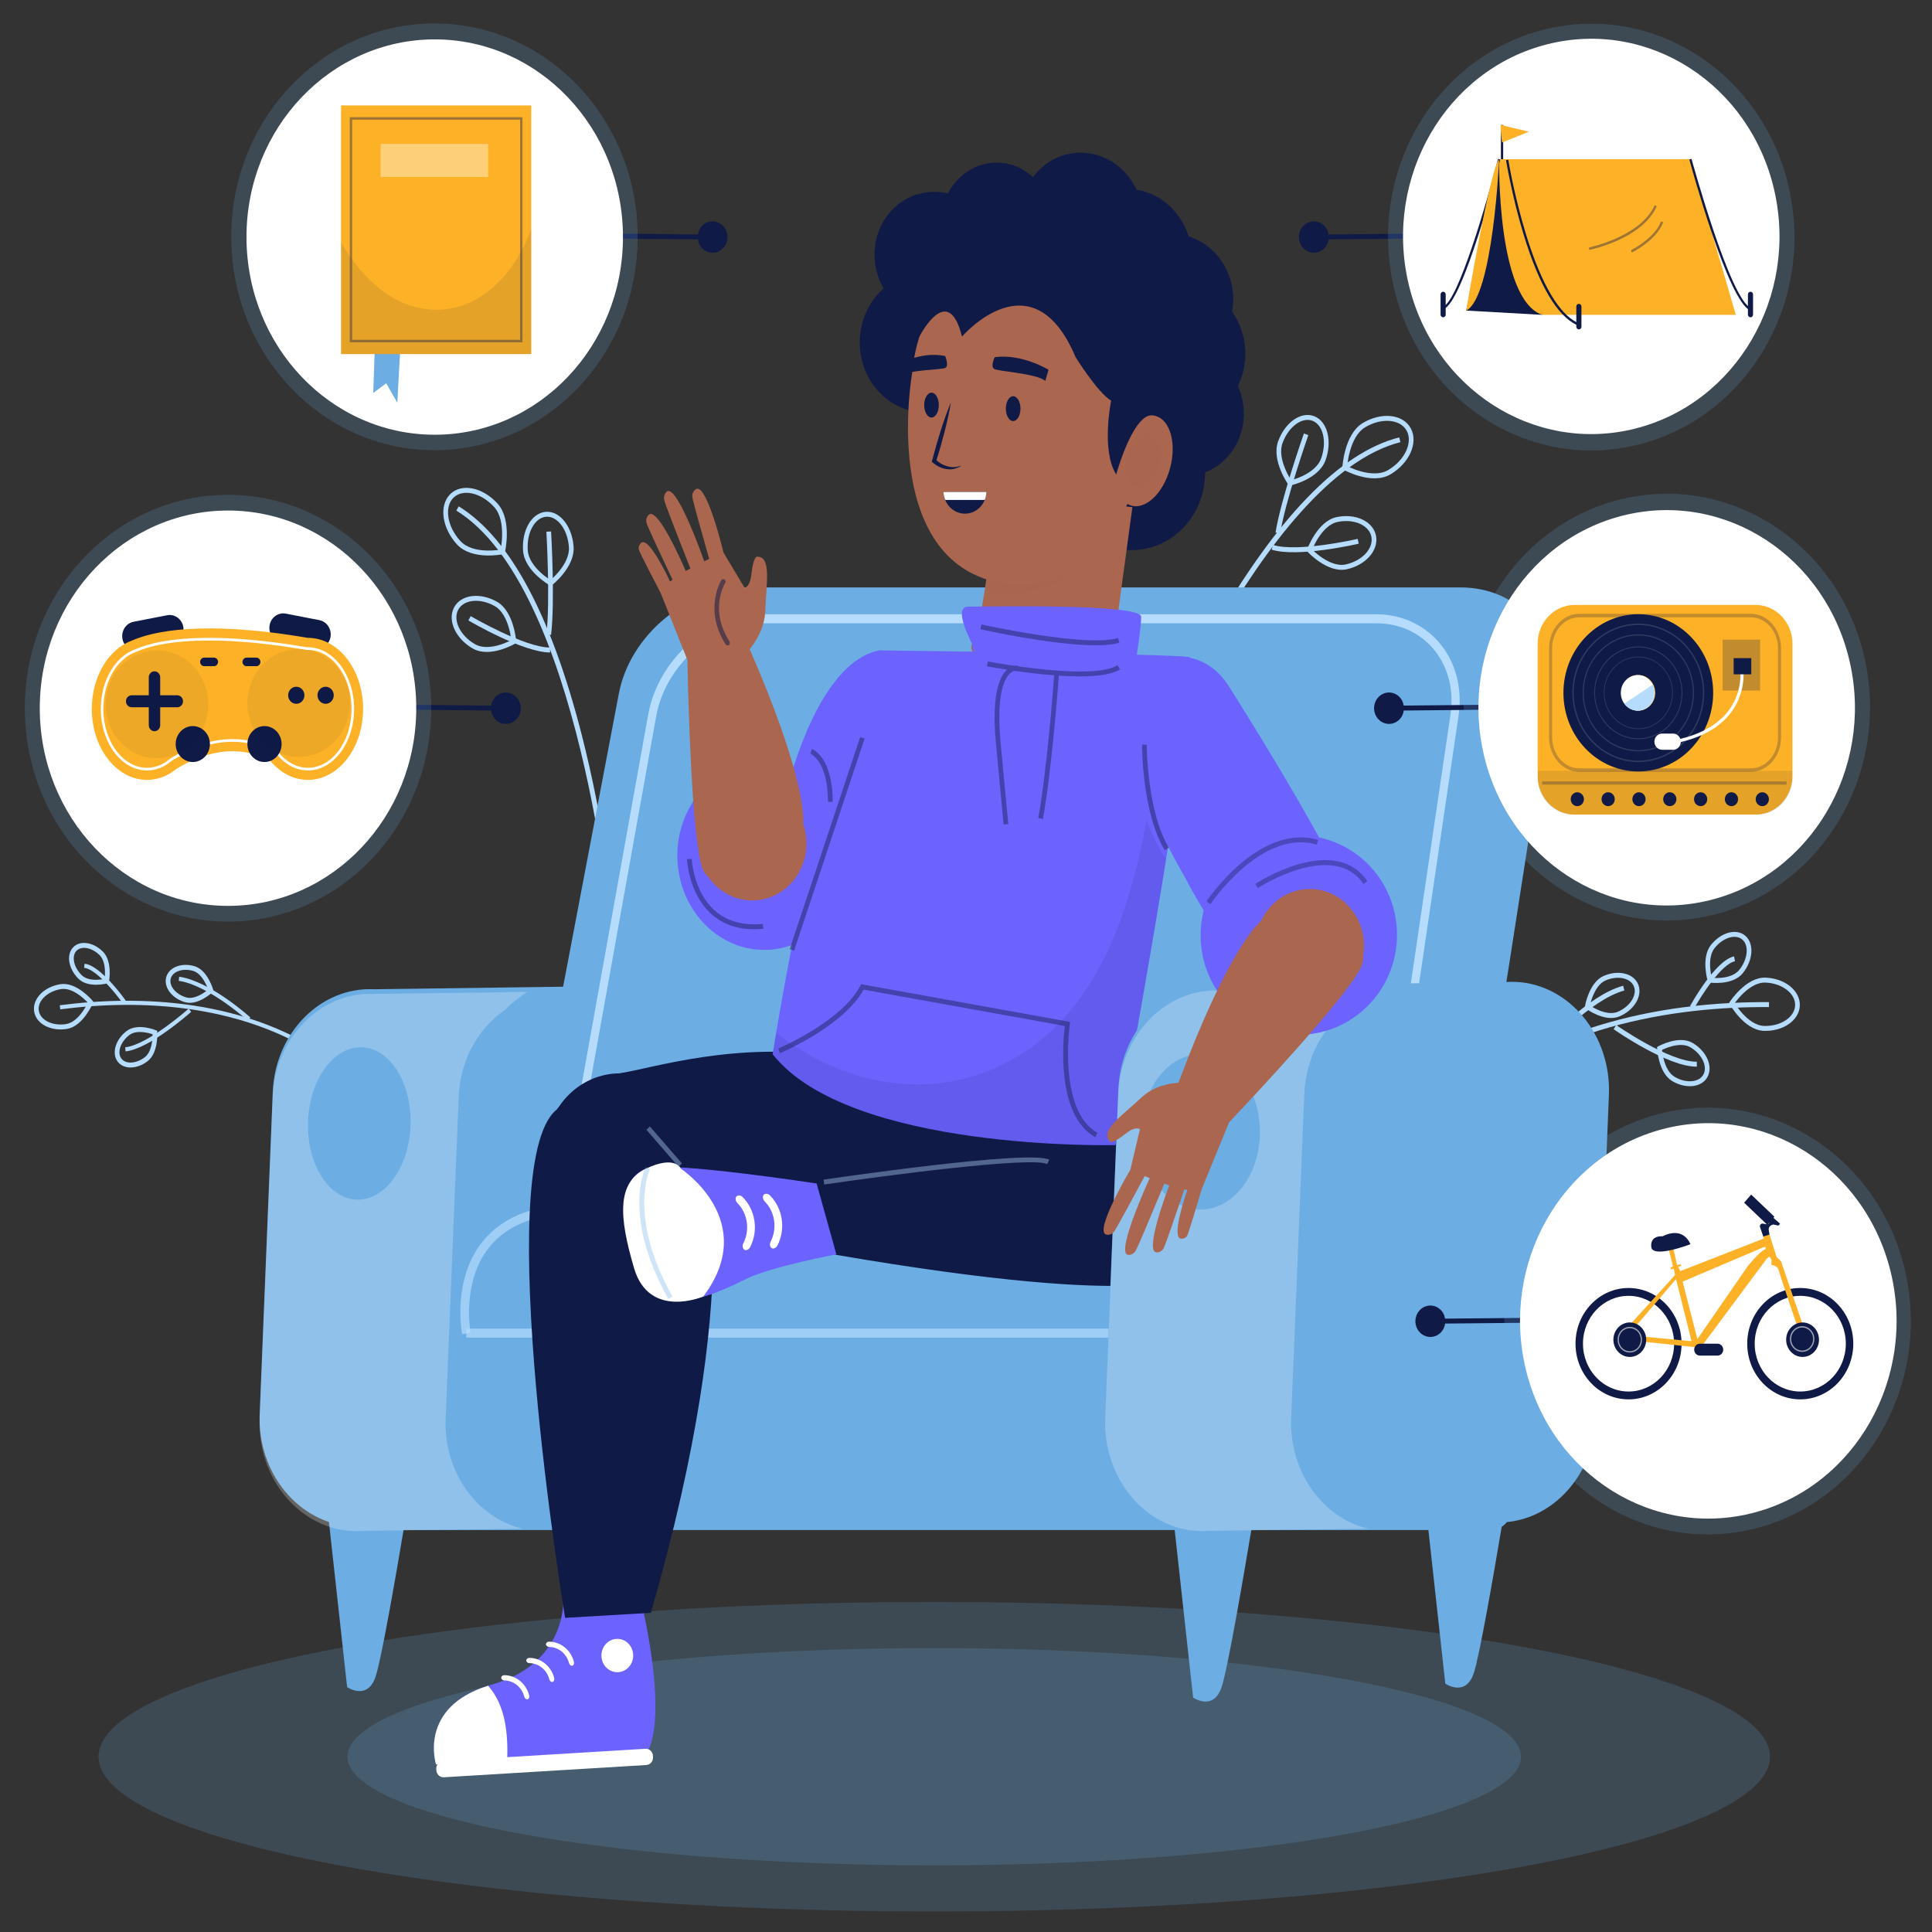 <?xml version="1.0" encoding="utf-8"?>
<svg xmlns="http://www.w3.org/2000/svg" viewBox="0 0 500 500" xmlns:bx="https://boxy-svg.com" width="500px" height="500px"><rect x="0" y="0" width="500" height="500" fill="#333333" stroke="none"/><defs><bx:export><bx:file format="svg"/></bx:export></defs><g id="BACKGROUND" transform="matrix(1, 0, 0, 1, -2.814, 68.11)"/><g id="OBJECTS" transform="matrix(1.217, 0, 0, 1.278, -62.458, -75.188)" style=""><g><ellipse style="opacity:0.19;fill:#6CADE3;" cx="250" cy="414.573" rx="177.72" ry="31.339"/><ellipse style="opacity:0.19;fill:#6CADE3;" cx="250" cy="414.573" rx="124.773" ry="22.002"/></g><g><g><path style="fill:none;stroke:#B6DCFD;stroke-miterlimit:10;" d="M172.803,169.587c0.281,3.847-4.368,7.322-4.368,7.322 s-5.104-2.763-5.384-6.61c-0.281-3.847,1.675-7.125,4.368-7.322C170.111,162.78,172.522,165.739,172.803,169.587z"/><path style="fill:none;stroke:#B6DCFD;stroke-miterlimit:10;" d="M156.767,181.13c3.394,1.832,3.824,7.62,3.824,7.62 s-5.074,2.817-8.468,0.985c-3.394-1.832-5.106-5.243-3.824-7.62C149.581,179.738,153.373,179.297,156.767,181.13z"/><g><path style="fill:#B6DCFD;" d="M181.393,247.811c-0.064-0.7-6.754-70.177-33.032-85.583l0.506-0.862 c11.236,6.587,20.295,23.135,26.923,49.185c4.921,19.342,6.583,36.992,6.6,37.168L181.393,247.811z"/></g><path style="fill:none;stroke:#B6DCFD;stroke-miterlimit:10;" d="M156.747,161.138c2.99,3.117,1.462,9.434,1.462,9.434 s-6.375,1.262-9.364-1.855c-2.99-3.117-3.644-7.341-1.462-9.434C149.565,157.19,153.758,158.021,156.747,161.138z"/><g><path style="fill:#B6DCFD;" d="M168.509,187.403l-0.992-0.126c0.841-6.625,0.006-20.627-0.003-20.768l0.998-0.061 C168.547,167.027,169.362,180.685,168.509,187.403z"/></g><g><path style="fill:#B6DCFD;" d="M168.3,190.962c-5.697,0-16.9-6.223-17.375-6.488l0.488-0.873 c0.113,0.063,11.449,6.361,16.887,6.361V190.962z"/></g></g><g><path style="fill:none;stroke:#B6DCFD;stroke-miterlimit:10;" d="M323.591,148.374c-1.377,3.603,2.073,8.269,2.073,8.269 s5.683-1.175,7.06-4.778c1.377-3.603,0.449-7.305-2.073-8.27C328.129,142.632,324.968,144.771,323.591,148.374z"/><path style="fill:none;stroke:#B6DCFD;stroke-miterlimit:10;" d="M335.621,164.048c-3.778,0.776-5.857,6.195-5.857,6.195 s4.047,4.159,7.825,3.383c3.778-0.776,6.401-3.55,5.857-6.195C342.903,164.786,339.4,163.271,335.621,164.048z"/><g><path style="fill:#B6DCFD;" d="M292.828,220.807c0.263-0.652,26.686-65.256,56.288-72.437l-0.236-0.971 c-12.658,3.07-26.1,16.307-39.952,39.343c-10.285,17.104-16.962,33.527-17.028,33.691L292.828,220.807z"/></g><path style="fill:none;stroke:#B6DCFD;stroke-miterlimit:10;" d="M341.4,144.91c-3.761,2.124-4.118,8.613-4.118,8.613 s5.741,3.045,9.502,0.921c3.761-2.124,5.604-5.98,4.118-8.613C349.415,143.198,345.161,142.786,341.4,144.91z"/><g><path style="fill:#B6DCFD;" d="M322.57,166.672l0.986,0.165c1.104-6.586,5.937-19.754,5.986-19.886l-0.938-0.346 C328.404,147.149,323.689,159.993,322.57,166.672z"/></g><g><path style="fill:#B6DCFD;" d="M321.744,170.141c5.456,1.641,17.977-1.09,18.508-1.207l-0.216-0.977 c-0.127,0.028-12.796,2.793-18.003,1.226L321.744,170.141z"/></g></g><g><path style="fill:none;stroke:#B6DCFD;stroke-miterlimit:10;" d="M426.418,267.082c-3.855-0.129-6.817-5.119-6.817-5.119 s3.288-4.782,7.143-4.653c3.855,0.129,6.907,2.421,6.817,5.119C433.472,265.127,430.274,267.21,426.418,267.082z"/><path style="fill:none;stroke:#B6DCFD;stroke-miterlimit:10;" d="M421.564,255.563c-2,2.369-6.624,1.755-6.624,1.755 s-1.382-4.455,0.618-6.825c2-2.369,4.965-3.155,6.624-1.755C423.84,250.139,423.564,253.194,421.564,255.563z"/><path style="fill:none;stroke:#B6DCFD;stroke-miterlimit:10;" d="M395.54,264.185c-2.87,1.173-6.683-1.514-6.683-1.514 s0.84-4.588,3.71-5.761c2.87-1.173,5.862-0.495,6.683,1.514C400.071,260.433,398.41,263.013,395.54,264.185z"/><path style="fill:none;stroke:#B6DCFD;stroke-miterlimit:10;" d="M407.183,277.327c-2.702-1.52-2.967-6.177-2.967-6.177 s4.117-2.193,6.819-0.673s4.03,4.285,2.967,6.177C412.939,278.545,409.886,278.846,407.183,277.327z"/><g><path style="fill:#B6DCFD;" d="M343.732,306.939l-0.951-0.309c0.037-0.114,3.837-11.48,16.151-22.617 c20.545-18.582,48.626-22.356,68.571-22.246l-0.006,1c-19.766-0.108-47.587,3.619-67.894,21.987 C347.485,295.715,343.768,306.829,343.732,306.939z"/></g><g><path style="fill:#B6DCFD;" d="M380.395,271.044l-0.736-0.676c0.372-0.405,9.212-9.952,16.835-11.921l0.25,0.968 C389.409,261.309,380.485,270.947,380.395,271.044z"/></g><g><path style="fill:#B6DCFD;" d="M412.167,274.832c-6.095,0.098-17.238-7.268-17.71-7.582l0.554-0.833 c0.113,0.075,11.355,7.509,17.14,7.414L412.167,274.832z"/></g><g><path style="fill:#B6DCFD;" d="M411.58,263.063l-0.865-0.5c0.218-0.377,5.382-9.262,9.36-10.061l0.198,0.981 C417.334,254.072,413.002,260.598,411.58,263.063z"/></g></g><g><path style="fill:none;stroke:#B6DCFD;stroke-miterlimit:10;" d="M65.451,266.705c3.186-0.483,5.156-4.912,5.156-4.912 s-3.194-3.646-6.38-3.163c-3.186,0.483-5.494,2.682-5.156,4.912C59.409,265.772,62.265,267.188,65.451,266.705z"/><path style="fill:none;stroke:#B6DCFD;stroke-miterlimit:10;" d="M68.354,256.676c1.89,1.77,5.666,0.81,5.666,0.81 s0.712-3.831-1.178-5.601c-1.89-1.77-4.427-2.133-5.666-0.81C65.937,252.398,66.464,254.906,68.354,256.676z"/><path style="fill:none;stroke:#B6DCFD;stroke-miterlimit:10;" d="M90.784,261.291c2.495,0.693,5.396-1.908,5.396-1.908 s-1.144-3.725-3.64-4.418c-2.495-0.693-4.911,0.161-5.396,1.908C86.66,258.62,88.289,260.598,90.784,261.291z"/><path style="fill:none;stroke:#B6DCFD;stroke-miterlimit:10;" d="M82.407,273.328c2.094-1.524,1.859-5.414,1.859-5.414 s-3.629-1.418-5.723,0.107c-2.094,1.524-2.926,3.948-1.859,5.414C77.752,274.9,80.314,274.852,82.407,273.328z"/><g><path style="fill:#B6DCFD;" d="M137.934,291.704l0.758-0.349c-0.042-0.091-4.303-9.15-15.605-17.188 c-18.857-13.411-42.519-13.803-59.055-11.766l0.103,0.829c16.387-2.018,39.83-1.64,58.468,11.617 C133.726,282.759,137.893,291.616,137.934,291.704z"/></g><g><path style="fill:#B6DCFD;" d="M104.017,265.503l0.544-0.633c-0.348-0.3-8.613-7.358-15.129-8.247l-0.113,0.828 C95.59,258.307,103.933,265.431,104.017,265.503z"/></g><g><path style="fill:#B6DCFD;" d="M78.029,271.745c5.066-0.513,13.592-7.711,13.952-8.017l-0.541-0.637 c-0.086,0.073-8.687,7.337-13.496,7.823L78.029,271.745z"/></g><g><path style="fill:#B6DCFD;" d="M77.368,261.924l0.669-0.499c-0.217-0.292-5.368-7.159-8.746-7.434l-0.069,0.833 C71.718,255.027,75.949,260.018,77.368,261.924z"/></g></g></g><g><g><g><path style="fill:#6CADE3;" d="M368.423,358.186H124.894c-2.433,0-4.424,2.069-4.424,4.597v1.29 c0,0.947,0.279,1.828,0.756,2.562l3.913,33.845c0,0,4.325,2.823,6.055-2.117c1.261-3.6,4.357-20.685,5.945-29.692h38.274 l3.352,28.986c0,0,4.325,2.823,6.054-2.117c1.138-3.251,3.775-17.502,5.445-26.869h110.856l3.923,33.926 c0,0,4.325,2.823,6.054-2.117c1.369-3.908,4.9-23.704,6.317-31.809h37.657l3.596,31.104c0,0,4.325,2.823,6.055-2.117 c1.258-3.593,4.345-20.621,5.936-29.641c1.302-0.802,2.189-2.263,2.189-3.942v-1.29 C372.846,360.255,370.855,358.186,368.423,358.186z"/><g><g><path style="fill:#6CADE3;" d="M193.925,258.353c-0.757-0.036-1.505-0.021-2.244,0.029l-60.774,0.777 c-11.359-0.538-21.071,8.811-21.582,20.776l-2.786,65.262c-0.511,11.965,8.365,22.194,19.724,22.732 c0.757,0.036,1.505,0.021,2.245-0.029l60.774-0.777c11.359,0.538,21.071-8.811,21.582-20.776l2.786-65.262 C214.161,269.121,205.285,258.891,193.925,258.353z"/><path style="opacity:0.24;fill:#FFFFFF;" d="M146.089,346.143l2.786-65.262c0.315-7.388,4.145-13.77,9.698-17.451 c1.515-1.408,3.154-2.662,4.897-3.741l-32.563,0.416c-11.359-0.538-21.071,8.811-21.582,20.776l-2.786,65.262 c-0.511,11.964,8.365,22.194,19.724,22.732c0.757,0.036,1.505,0.021,2.245-0.029l34.014-0.435 C152.794,366.265,145.629,356.921,146.089,346.143z"/></g></g><path style="fill:#6CADE3;" d="M338.343,318.008H182.668c-12.896,0-21.428-10.112-18.971-22.422l19.225-96.31 c2.364-11.841,14.579-21.491,27.154-21.491h151.808c12.575,0,21.284,9.65,19.345,21.491l-15.769,96.31 C363.445,307.896,351.239,318.008,338.343,318.008z"/><g><path style="fill:#B6DCFD;" d="M323.731,312.569H189.797c-5.721,0-10.666-2.312-13.925-6.512 c-3.149-4.059-4.3-9.375-3.243-14.971l16.54-87.583c2.111-11.184,12.972-20.28,24.21-20.28h130.606 c5.594,0,10.68,2.335,13.952,6.406c3.106,3.864,4.364,8.908,3.544,14.201l-13.567,87.583 C346.107,303.079,335.258,312.569,323.731,312.569z M213.378,185.052c-10.455,0-20.554,8.438-22.513,18.808l-16.54,87.583 c-0.953,5.049,0.071,9.826,2.885,13.454c2.924,3.768,7.393,5.842,12.586,5.842h133.934c10.717,0,20.799-8.802,22.476-19.623 l13.567-87.583c0.737-4.754-0.384-9.272-3.155-12.72c-2.986-3.716-7.474-5.761-12.634-5.761H213.378z"/></g><path style="fill:#6CADE3;" d="M341.89,362.632H175.72c-13.876,0-25.228-11.353-25.228-25.228v-8.549 c0-13.876,11.353-25.228,25.228-25.228H341.89c13.875,0,25.228,11.353,25.228,25.228v8.549 C367.118,351.279,355.766,362.632,341.89,362.632z"/><g style="opacity:0.67;"><rect x="150.491" y="327.879" style="fill:#B6DCFD;" width="216.627" height="1.829"/></g><g style="opacity:0.67;"><path style="fill:#B6DCFD;" d="M149.594,329.035c-0.091-0.448-2.145-11.089,4.357-18.799 c4.457-5.286,11.793-7.787,21.795-7.525l-0.054,1.829c-9.395-0.288-16.252,2.031-20.334,6.864 c-5.935,7.026-3.991,17.168-3.971,17.27L149.594,329.035z"/></g></g><path style="fill:#6CADE3;" d="M138.616,286.847c-0.358,8.514-5.525,15.189-11.54,14.909c-6.016-0.28-10.602-7.41-10.244-15.924 c0.358-8.514,5.524-15.189,11.54-14.909C134.388,271.203,138.974,278.333,138.616,286.847z"/></g><g><g><path style="fill:#101A46;" d="M316.14,130.443c0-3.207-1.059-6.154-2.822-8.526c0.82-4.133-0.395-8.624-3.642-11.871 c-1.617-1.617-3.543-2.728-5.579-3.339c-1.637-4.96-5.893-8.678-11.093-9.459c-0.631-1.297-1.474-2.521-2.554-3.601 c-5.121-5.121-13.342-5.204-18.36-0.185c-0.395,0.395-0.747,0.816-1.078,1.247c-2.079-1.832-4.781-2.948-7.744-2.948 c-4.466,0-8.351,2.521-10.375,6.242c-4.179-0.946-8.695,0.167-11.904,3.376c-4.267,4.267-4.832,10.841-1.763,15.865 c-3.1,2.593-5.08,6.529-5.08,10.938c0,7.808,6.203,14.137,13.854,14.137s13.854-6.329,13.854-14.137 c0-3.012-0.93-5.798-2.503-8.091c0.06-0.058,0.125-0.107,0.184-0.166c1.184-1.184,2.074-2.55,2.691-4.008 c0.344,0.031,0.69,0.054,1.042,0.054c3.585,0,6.791-1.63,8.966-4.194c0.015,0.015,0.027,0.031,0.042,0.046 c1.566,1.566,3.423,2.655,5.388,3.277c1.503,5.373,6.035,9.432,11.596,10.135c0.03,0.055,0.066,0.107,0.097,0.162 c-0.589,1.569-0.925,3.266-0.925,5.047c0,2.757,0.786,5.322,2.124,7.497c-0.027,0.08-0.057,0.16-0.082,0.241 c-3.797,0.176-7.52,1.678-10.392,4.551c-6.203,6.203-6.1,16.363,0.229,22.693c6.33,6.33,16.49,6.432,22.693,0.229 c3.067-3.067,4.586-7.101,4.58-11.161c1.659-0.615,3.214-1.575,4.542-2.902c3.92-3.92,4.713-9.787,2.439-14.611 C315.565,135.024,316.14,132.803,316.14,130.443z"/><path style="fill:#101A46;" d="M264.403,308.381c2.716-17.413-34.818-35.513-34.818-35.513 c-21.655-3.418-39.958,2.436-46.632,3.327c-6.89,0.075-13.169,4.684-15.037,11.666c-2.248,8.403,2.741,17.037,11.144,19.286 c1.826,0.489,3.66,0.617,5.44,0.461c0.05,0.063,0.079,0.099,0.079,0.099C229.807,313.006,264.403,308.381,264.403,308.381z"/><g><path style="fill: rgb(108, 99, 255);" d="M188.033,384.641c0,0,5.266,21.249,0.993,28.905l-44.977,2.593c0,0-4.053-11.89,11.865-16.175 c15.918-4.285,15.182-17.04,15.182-17.04l18.048-2.387L188.033,384.641z"/><path style="fill:#FFFFFF;" d="M155.122,400.196c3.663,4.003,4.245,9.418,4.065,15.069l-15.139,0.873 C144.048,416.138,140.148,404.659,155.122,400.196z"/><path style="fill:#FFFFFF;" d="M145.706,418.737l43.065-2.483c0.827-0.048,1.464-0.763,1.417-1.59l-0.016-0.28 c-0.048-0.827-0.763-1.465-1.59-1.417l-43.065,2.483c-0.827,0.048-1.464,0.763-1.417,1.59l0.016,0.28 C144.164,418.147,144.88,418.784,145.706,418.737z"/><path style="fill:#FFFFFF;" d="M168.106,392.339c1.977,0.025,3.707,1.369,4.22,3.278c0.087,0.315,0.355,0.567,0.648,0.538l0,0 c0.292-0.028,0.493-0.408,0.383-0.816c-0.637-2.368-2.784-4.036-5.236-4.067c-0.423-0.006-0.741,0.283-0.696,0.573l0,0 C167.468,392.134,167.779,392.333,168.106,392.339z"/><path style="fill:#FFFFFF;" d="M163.918,395.623c1.977,0.025,3.707,1.369,4.22,3.278c0.087,0.315,0.355,0.567,0.648,0.538l0,0 c0.292-0.028,0.493-0.408,0.383-0.816c-0.637-2.368-2.784-4.036-5.236-4.067c-0.423-0.006-0.741,0.283-0.696,0.573l0,0 C163.281,395.419,163.591,395.617,163.918,395.623z"/><path style="fill:#FFFFFF;" d="M158.591,399.132c1.977,0.025,3.707,1.369,4.22,3.278c0.087,0.315,0.355,0.567,0.648,0.538l0,0 c0.292-0.028,0.493-0.408,0.383-0.816c-0.637-2.368-2.784-4.036-5.236-4.067c-0.423-0.006-0.741,0.283-0.696,0.573l0,0 C157.954,398.928,158.264,399.126,158.591,399.132z"/><path style="fill:#FFFFFF;" d="M179.224,394.278c0.107,1.862,1.703,3.284,3.565,3.176c1.861-0.107,3.284-1.703,3.176-3.565 c-0.107-1.862-1.703-3.284-3.565-3.176C180.539,390.821,179.117,392.417,179.224,394.278z"/></g><path style="fill:#101A46;" d="M275.655,268.471c0,0,18.819,23.524,6.273,42.342l-65.866-3.921c0,0-7.057-22.739,15.682-38.422 H275.655z"/><path style="fill:#101A46;" d="M303.846,316.857c9.476-2.855,14.843-12.85,11.989-22.326c-1.269-4.214-3.955-7.608-7.375-9.835 l0.004-0.029c-13.04-12.431-84.569,13.364-84.569,13.364l4.987,14.872C298.494,324.281,303.846,316.857,303.846,316.857z"/><path style="fill:#AA664F;" d="M261.64,171.464c0,0-1.203,12.266-3.608,17.717c-2.405,5.451,24.055,10.903,29.468,4.77 l4.629-32.408C292.128,161.544,265.248,157.835,261.64,171.464z"/><path style="opacity:0.25;fill:#AA664F;" d="M286.749,168.848c-2.893,2.079-6.367,3.43-9.628,4.538 c-4.967,1.687-10.735,3.887-15.888,3.065c-0.099,0.654-0.211,1.337-0.329,2.026 C270.409,180.454,280.356,176.265,286.749,168.848z"/><path style="fill: rgb(108, 99, 255);" d="M239.016,190.556c0,0-14.943-1.198-22.965,39.176c0,0-1.986,16.248,6.165,16.901 C230.367,247.287,250.778,205.855,239.016,190.556z"/><path style="fill:#101A46;" d="M200.898,292.417c-1.585-9.769-10.788-16.403-20.557-14.818 c-4.344,0.705-8.061,2.921-10.719,6.019l-0.028-0.008c-14.037,11.294,1.898,102.843,1.898,102.843l18.242-1.02 C210.159,317.921,200.898,292.417,200.898,292.417z"/><g><path style="fill: rgb(108, 99, 255);" d="M229.178,312.844c0,0-13.716,2.435-19.188,4.975c-5.472,2.54-19.278,9.48-23.449-2.258 c-4.172-11.738-2.67-18.821,2.552-20.18s35.887,3.113,35.887,3.113L229.178,312.844z"/><path style="fill:#FFFFFF;" d="M196.114,295.505c0,0,16.887,10.533,4.771,25.868c0,0-11.486,4.719-14.721-5.715 c-3.235-10.434-3.712-17.36,2.552-20.181C194.979,292.657,196.114,295.505,196.114,295.505z"/><path style="fill:#FFFFFF;" d="M209.401,310.584c1.439-2.685,0.916-6.021-1.276-8.136c-0.361-0.352-0.5-0.902-0.242-1.275l0,0 c0.256-0.372,0.918-0.361,1.386,0.092c2.72,2.624,3.369,6.764,1.583,10.095c-0.307,0.575-0.934,0.789-1.292,0.512l0,0 C209.201,311.596,209.165,311.029,209.401,310.584z"/><path style="fill:#FFFFFF;" d="M215.207,310.251c1.44-2.685,0.916-6.021-1.276-8.136c-0.361-0.352-0.5-0.902-0.242-1.275l0,0 c0.256-0.372,0.918-0.361,1.386,0.092c2.72,2.625,3.369,6.764,1.583,10.095c-0.307,0.575-0.934,0.788-1.292,0.512l0,0 C215.008,311.263,214.972,310.696,215.207,310.251z"/><g style="opacity:0.33;"><path style="fill:#6CADE3;" d="M188.286,309.877c-2.412-9.264,0.208-14.438,0.362-14.731l0.885,0.467 c-0.049,0.093-4.778,9.545,4.783,25.756l-0.861,0.509C190.778,317.339,189.184,313.324,188.286,309.877z"/></g></g><path style="fill:#AA664F;" d="M295.877,131.627c-1.767-14.149-14.451-24.213-28.328-22.479 c-20.978,2.612-22.261,25.252-22.261,25.252s-7.742,41.493,22.675,42.914c0,0,25.665,2.689,27.913-39.117 C296.145,136.065,296.156,133.862,295.877,131.627z"/><path style="fill:#AA664F;" d="M300.103,153.774c-1.465,5.01-5.174,8.334-8.283,7.424c-3.11-0.909-4.443-5.708-2.978-10.718 c1.465-5.01,5.174-8.334,8.283-7.424C300.235,143.966,301.568,148.764,300.103,153.774z"/><path style="opacity:0.25;fill:#AA664F;" d="M297.77,153.092c-0.858,2.934-3.03,4.881-4.852,4.349 c-1.821-0.533-2.602-3.343-1.744-6.277c0.858-2.934,3.03-4.881,4.852-4.349C297.848,147.347,298.628,150.158,297.77,153.092z"/><path style="fill:#101A46;" d="M250.96,140.866c0,1.391-0.695,2.518-1.553,2.518c-0.858,0-1.553-1.127-1.553-2.518 c0-1.391,0.695-2.518,1.553-2.518C250.264,138.348,250.96,139.475,250.96,140.866z"/><path style="fill:#101A46;" d="M268.326,141.587c0,1.391-0.695,2.518-1.553,2.518c-0.858,0-1.553-1.127-1.553-2.518 s0.695-2.518,1.553-2.518C267.63,139.069,268.326,140.196,268.326,141.587z"/><path style="fill:#101A46;" d="M253.537,140.302c-0.361,2.05-0.834,4.066-1.375,6.062c-0.534,1.998-1.13,3.977-1.782,5.939 l-0.114-0.435c0.322,0.308,0.748,0.605,1.166,0.847c0.428,0.242,0.888,0.422,1.365,0.549c0.477,0.125,0.978,0.181,1.483,0.154 c0.511-0.009,1.007-0.153,1.516-0.295c-0.881,0.557-2.003,0.869-3.103,0.71c-0.55-0.061-1.088-0.222-1.595-0.447 c-0.513-0.229-0.972-0.506-1.429-0.895l-0.189-0.161l0.074-0.275c0.538-1.997,1.132-3.976,1.788-5.938 C251.991,144.154,252.708,142.211,253.537,140.302z"/><g><path style="fill:#101A46;" d="M260.938,158.455h-8.989c0.108,2.442,2.106,4.393,4.574,4.393c2.474,0,4.477-1.96,4.576-4.41 C261.045,158.443,260.995,158.455,260.938,158.455z"/><path style="fill:#FFFFFF;" d="M260.719,160.079c0.219-0.507,0.357-1.058,0.38-1.64c-0.055,0.004-0.104,0.016-0.161,0.016 h-8.989c0.025,0.576,0.164,1.121,0.381,1.624H260.719z"/></g><path style="fill:#101A46;" d="M246.523,127.533c0,0,6.306-12.253,9.37-0.541c0,0,14.955-16.577,24.145,4.144 c0,0,4.685,7.207,7.568,8.829c0,0-2.162,10.09,1.081,14.955c0,0,3.905-13.638,8.439-11.864c4.534,1.774,0.21-0.569,0.21-0.569 s0.721-14.595-1.261-20c-1.982-5.405-18.018-18.379-18.018-18.379s-31.532-4.685-32.253,23.424"/><path style="fill:#101A46;" d="M262.866,131.154c0,0-0.961,1.816-0.16,2.365c0.8,0.549,8.852,0.875,10.901,2.442l0.688-2.246 C274.294,133.713,268.749,130.44,262.866,131.154z"/><path style="fill:#101A46;" d="M252.315,130.928c0,0,0.827,1.865,0.097,2.362c-0.73,0.497-7.968,0.334-9.84,1.769l-0.573-2.277 C241.998,132.782,247.044,129.861,252.315,130.928z"/><path style="fill: rgb(108, 99, 255);" d="M195.432,233.78c-0.904-10.455,6.556-19.639,16.662-20.512 c10.106-0.874,19.032,6.893,19.936,17.348c0.904,10.455-6.556,19.639-16.662,20.512 C205.261,252.001,196.336,244.234,195.432,233.78z"/><g><path style="fill: rgb(108, 99, 255);" d="M290.028,195.128c0,0,14.769-9.254,22.718,2.824c7.949,12.078,34.113,51.95,29.733,57.24 c-4.379,5.29-21.406,13.861-38.945-18.311C303.533,236.881,285.27,207.53,290.028,195.128z"/><path style="fill: rgb(108, 99, 255);" d="M238.116,190.544c0,0,62.912,0.654,66.099,1.363c3.187,0.708-13.345,88.749-15.673,98.807 c0,0-56.559,1.363-72.913-18.399C215.629,272.316,226.485,206.323,238.116,190.544z"/><path style="opacity:0.1;fill:#101A46;" d="M295.175,224.917c-3.807,19.227-10.642,38.993-28.816,48.566 c-16.684,8.789-35.502,5.188-49.993-5.45c-0.479,2.71-0.738,4.282-0.738,4.282c16.354,19.761,72.913,18.399,72.913,18.399 c1.247-5.389,6.571-33.16,10.756-57.894C297.571,230.434,296.229,227.75,295.175,224.917z"/><path style="fill: rgb(108, 99, 255);" d="M258.032,189.181c0,0-4.243-7.496-0.836-7.496c3.407,0,36.797-0.682,36.797,2.044 c0,2.726-1.363,10.221-1.363,10.221S258.186,199.403,258.032,189.181z"/><g style="opacity:0.44;"><path style="fill:#101A46;" d="M289.367,188.979l-0.287-0.958c-6.618,1.985-28.831-2.689-29.055-2.736l-0.207,0.979 c0.754,0.16,15.429,3.246,24.512,3.246C286.361,189.509,288.113,189.355,289.367,188.979z"/><path style="fill:#101A46;" d="M267.787,193.76l0.024-0.138c-0.024-0.004-0.336-0.056-0.793,0.033 c-3.269-0.451-5.573-0.864-5.643-0.877l-0.18,0.983c0.239,0.044,1.875,0.337,4.264,0.689c-0.034,0.029-0.068,0.05-0.102,0.081 c-1.557,1.441-3.208,5.201-2.238,14.939l1.624,16.331l0.994-0.099l-1.624-16.33c-0.97-9.754,0.767-13.004,1.888-14.073 c0.385-0.367,0.752-0.539,1.043-0.623c2.458,0.338,5.437,0.69,8.446,0.91c-0.196,2.529-1.508,18.953-3.373,28.906l0.982,0.185 c1.878-10.014,3.195-26.511,3.389-29.023c1.506,0.094,3.004,0.151,4.433,0.151c3.666,0,6.874-0.372,8.567-1.43l-0.529-0.848 C285.526,195.671,274.809,194.695,267.787,193.76z"/><path style="fill:#101A46;" d="M294.174,209.624c0,0.563,0.055,13.861,4.849,21.393l0.844-0.537 c-4.636-7.284-4.692-20.721-4.692-20.855H294.174z"/><path style="fill:#101A46;" d="M235.18,208.426l-0.943-0.33c-4.769,13.629-14.991,42.93-14.991,42.93l0.943,0.33 C220.189,251.356,230.411,222.055,235.18,208.426z"/><path style="fill:#101A46;" d="M278.815,266.259l0.074-0.485l-44.448-7.64l-0.171,0.314 c-3.954,7.249-17.329,12.668-17.464,12.723l0.371,0.928c0.556-0.222,13.478-5.458,17.794-12.858l42.788,7.354 c-0.384,2.969-1.879,18.028,6.457,22.517l0.475-0.881C276.246,283.682,278.789,266.432,278.815,266.259z"/><path style="fill:#101A46;" d="M203.179,243.11c-4.415-3.846-4.765-10.276-4.769-10.34l-0.998,0.046 c0.013,0.28,0.366,6.91,5.102,11.042c2.401,2.095,5.487,3.151,9.193,3.151c0.623,0,1.264-0.03,1.921-0.09l-0.09-0.996 C209.249,246.312,205.769,245.366,203.179,243.11z"/><path style="fill:#101A46;" d="M227.394,221.208h1c0-9.114-4.249-10.635-4.43-10.695l-0.321,0.947 C223.681,211.473,227.394,212.888,227.394,221.208z"/></g></g><g style="opacity:0.39;"><path style="fill:#B6DCFD;" d="M226.601,298.705l-0.139-0.99c1.786-0.252,43.815-6.13,47.993-4.04l-0.447,0.895 C270.772,292.95,238.689,297.005,226.601,298.705z"/></g><g style="opacity:0.39;"><rect x="191.961" y="285.99" transform="matrix(0.74 -0.673 0.673 0.74 -145.738 205.171)" style="fill:#B6DCFD;" width="1" height="10.13"/></g><path style="fill:#AA664F;" d="M203.267,237.936c4.588,4.427,11.896,4.296,16.323-0.292c3.16-3.275,3.985-7.932,2.537-11.942 c0.123-1.395,0.238-10.048-11.389-35.413c1.069-1.208,3.226-4.113,3.339-7.999c0.15-5.178,1.412-10.894-1.853-10.728 c0,0-0.694,0.082-1.112,3.534c-0.215,1.781-0.78,2.557-1.44,2.798l-4.495-7.169c0,0-3.495-13.94-5.804-12.875 c0,0-0.975,0.487-0.821,1.654c0.116,0.879,2.442,8.706,3.581,12.507c-0.343,0.153-0.704,0.317-1.079,0.491 c-0.029-0.102-0.05-0.197-0.087-0.305c0,0-5.574-15.137-7.775-13.863c0,0-0.924,0.578-0.599,1.852 c0.249,0.975,3.86,9.72,5.536,13.757c-0.329,0.173-0.656,0.349-0.98,0.528c-0.808-1.789-5.871-12.774-7.796-11.449 c0,0-0.878,0.646-0.528,1.769c0.257,0.824,3.696,7.778,5.51,11.423c-0.18,0.128-0.353,0.256-0.52,0.384 c-0.538-1.105-4.518-9.12-6.15-7.844c0,0-0.736,0.605-0.475,1.423c0.211,0.662,3.432,6.57,4.646,8.786l5.667,13.519 c0,0,0.479,27.152,2.307,38.398c0.053,0.492,0.146,0.978,0.262,1.461c0.228,1.128,0.474,2.024,0.741,2.597 c0.304,0.652,0.704,1.141,1.169,1.509C202.364,236.969,202.785,237.472,203.267,237.936z"/><g style="opacity:0.54;"><path style="fill:#101A46;" d="M206.047,189.533c-0.16,0-0.317-0.077-0.414-0.22c-4.738-7.016-0.964-12.933-0.925-12.992 c0.151-0.229,0.46-0.293,0.691-0.144c0.23,0.15,0.296,0.461,0.146,0.691c-0.143,0.219-3.439,5.436,0.916,11.884 c0.155,0.229,0.095,0.54-0.134,0.694C206.242,189.506,206.144,189.533,206.047,189.533z"/></g></g><g><g><path style="fill:#6CADE3;" d="M373.737,257.672c-0.757-0.036-1.504-0.021-2.244,0.029l-60.774,0.782 c-11.359-0.541-21.071,8.865-21.582,20.904l-2.786,65.664c-0.511,12.038,8.365,22.331,19.724,22.872 c0.757,0.036,1.505,0.021,2.245-0.029l60.774-0.782c11.359,0.541,21.071-8.865,21.582-20.904l2.786-65.664 C393.972,268.506,385.096,258.213,373.737,257.672z"/><path style="opacity:0.24;fill:#FFFFFF;" d="M325.9,346.003l2.786-65.664c0.316-7.433,4.145-13.854,9.698-17.559 c1.515-1.417,3.154-2.679,4.897-3.764l-32.563,0.419c-11.359-0.541-21.071,8.865-21.582,20.904l-2.786,65.664 c-0.511,12.038,8.365,22.331,19.724,22.872c0.757,0.036,1.505,0.021,2.245-0.029l34.014-0.438 C332.606,366.249,325.44,356.847,325.9,346.003z"/></g><g><path style="fill:#6CADE3;" d="M306.648,303.764c-6.948,0-12.6-7.058-12.6-15.735c0-8.677,5.652-15.735,12.6-15.735 c6.948,0,12.6,7.058,12.6,15.735C319.248,296.706,313.596,303.764,306.648,303.764z"/></g></g><g><ellipse transform="matrix(0.999 -0.045 0.045 0.999 -10.932 15.142)" style="fill: rgb(108, 99, 255);" cx="327.617" cy="248.046" rx="20.882" ry="20.186"/><path style="fill:#AA664F;" d="M341.394,250.4c0-6.376-5.168-11.544-11.544-11.544c-4.551,0-8.475,2.64-10.355,6.466 c-1.089,0.88-7.396,6.806-17.576,32.785c-1.612,0.069-5.2,0.534-8.075,3.151c-3.831,3.487-8.82,6.548-6.434,8.782 c0,0,0.541,0.443,3.315-1.654c1.431-1.081,2.382-1.214,3.013-0.906l-2.038,8.213c0,0-7.605,12.194-5.235,13.116 c0,0,1.027,0.363,1.76-0.557c0.552-0.694,4.569-7.802,6.514-11.261c0.349,0.141,0.717,0.287,1.102,0.436 c-0.053,0.092-0.107,0.173-0.159,0.275c0,0-7.023,14.522-4.578,15.222c0,0,1.058,0.263,1.748-0.854 c0.529-0.856,4.314-9.527,6.056-13.537c0.352,0.117,0.706,0.23,1.06,0.338c-0.726,1.824-5.116,13.095-2.825,13.56 c0,0,1.074,0.183,1.64-0.849c0.415-0.757,3.031-8.06,4.395-11.897c0.217,0.041,0.429,0.077,0.637,0.108 c-0.422,1.154-3.426,9.584-1.374,9.873c0,0,0.946,0.109,1.354-0.646c0.33-0.612,2.345-7.032,3.096-9.444l5.794-13.465 c0,0,19.207-19.198,26.031-28.322c0.317-0.38,0.602-0.784,0.869-1.203c0.654-0.947,1.128-1.746,1.355-2.337 c0.258-0.671,0.332-1.299,0.274-1.889C341.325,251.721,341.394,251.069,341.394,250.4z"/><path style="opacity:0.36;fill:#101A46;" d="M331.338,229.867l0.268-0.964c-5.18-1.438-10.932,0.274-16.635,4.951 c-4.264,3.496-6.966,7.349-7.078,7.512l0.82,0.57C308.82,241.782,319.558,226.592,331.338,229.867z"/><path style="opacity:0.36;fill:#101A46;" d="M327.432,233.846c-4.957,1.365-9.002,3.867-9.172,3.974l0.529,0.848 c0.16-0.098,16.06-9.86,22.497-0.814l0.815-0.58C339.195,233.188,334.122,232.002,327.432,233.846z"/></g></g></g><g><g><path style="fill:#101A46;" d="M357.495,323.916c0.627,0.507,0.999,1.206,1.123,1.944l86.741-0.812l0.009,1l-86.741,0.812 c-0.081,0.542-0.29,1.071-0.659,1.528c-1.104,1.366-3.106,1.578-4.472,0.473c-1.366-1.104-1.578-3.106-0.474-4.472 C354.128,323.024,356.13,322.812,357.495,323.916z"/><g><ellipse transform="matrix(0.972 -0.234 0.234 0.972 -64.882 106.11)" style="opacity:0.19;fill:#6CADE3;" cx="414.577" cy="326.389" rx="43.209" ry="43.209"/><ellipse transform="matrix(0.969 -0.247 0.247 0.969 -67.743 112.446)" style="fill:#FFFFFF;" cx="414.577" cy="326.389" rx="40.03" ry="40.03"/></g></g><g><path style="fill:#101A46;" d="M397.635,319.655c-6.228,0-11.277,5.049-11.277,11.277s5.049,11.277,11.277,11.277 c6.228,0,11.277-5.049,11.277-11.277S403.863,319.655,397.635,319.655z M397.635,340.62c-5.351,0-9.688-4.338-9.688-9.688 s4.338-9.688,9.688-9.688s9.688,4.338,9.688,9.688S402.986,340.62,397.635,340.62z"/><path style="fill:#101A46;" d="M434.152,319.655c-6.228,0-11.277,5.049-11.277,11.277s5.049,11.277,11.277,11.277 c6.228,0,11.277-5.049,11.277-11.277S440.38,319.655,434.152,319.655z M434.152,340.62c-5.351,0-9.688-4.338-9.688-9.688 s4.338-9.688,9.688-9.688s9.688,4.338,9.688,9.688S439.503,340.62,434.152,340.62z"/><path style="fill:#FDB126;" d="M430.062,314.247l-0.946-0.879l-1.499-4.523l-1.327,0.401l0.068,0.402l-17.733,6.604l-0.415-0.861 l0.654-0.234l-0.137-0.293l-0.783,0.147l-0.848-3.68c-0.339,0.033-0.678,0.06-1.018,0.079l1.015,3.856l-0.545,0.292l0.17,0.364 l0.525-0.187l0.293,1.281l-10.11,10.618l0.647,0.984l9.666-10.762l3.296,12.576l-12.69-1.156l0.068,1.021l14.532,1.459 l14.159-18.131l0.51-0.329l0.438,0.685l-0.042,1.017c0,0,1.3,0,1.599,1.177c0.3,1.177,4.794,13.707,4.794,13.707 s0.65,0.427,0.9-0.376l0.201-0.107L430.062,314.247z M426.732,311.836c-1.02,0.183-3.743,3.393-3.743,3.393l-10.709,14.774 l-3.15-11.64l0.007,0.003l17.392-7.041C427.006,311.363,426.732,311.836,426.732,311.836z"/><g><path style="fill:#101A46;" d="M427.617,308.845l-0.005,0.002C427.63,308.933,427.617,308.845,427.617,308.845z"/><path style="fill:#101A46;" d="M428.442,305.454l0.21-0.231l-4.942-4.485l-1.495,1.648l4.811,4.366 c-0.159-0.008-0.356-0.046-0.611-0.107c-0.898-0.214-0.849,0.588-0.849,0.588l0.725,2.012l1.322-0.399 c-0.016-0.076-0.055-0.285-0.148-0.809c-0.2-1.124,0.999-1.231,0.999-1.231l1.049,0.214l0.349-0.374 C429.862,306.645,429.219,306.053,428.442,305.454z M427.289,306.725l0.324-0.358 C427.533,306.565,427.436,306.677,427.289,306.725z"/></g><path style="fill:#101A46;" d="M401.394,330.126c0,1.928-1.563,3.491-3.491,3.491c-1.928,0-3.491-1.563-3.491-3.491 s1.563-3.491,3.491-3.491C399.832,326.636,401.394,328.199,401.394,330.126z"/><g style="opacity:0.6;"><path style="fill:#FFFFFF;" d="M397.904,332.724c-0.665,0-1.331-0.253-1.837-0.76c-1.013-1.013-1.013-2.662,0-3.675 c1.014-1.013,2.662-1.013,3.675,0c1.013,1.013,1.013,2.662,0,3.675C399.235,332.471,398.569,332.724,397.904,332.724z M397.904,327.79c-0.599,0-1.198,0.228-1.653,0.684c-0.911,0.911-0.911,2.395,0,3.306c0.911,0.911,2.395,0.912,3.306,0 c0.911-0.911,0.911-2.395,0-3.306C399.101,328.018,398.503,327.79,397.904,327.79z"/></g><circle style="fill:#101A46;" cx="434.645" cy="330.126" r="3.491"/><path style="fill:#101A46;" d="M404.885,309.183c0,0-2.685-0.269-2.417,2.148s8.324-0.537,8.324-0.537 S409.449,307.035,404.885,309.183z"/><path style="fill:#101A46;" d="M416.565,333.349h-3.759c-0.665,0-1.208-0.544-1.208-1.208l0,0c0-0.665,0.544-1.208,1.208-1.208 h3.759c0.664,0,1.208,0.544,1.208,1.208l0,0C417.773,332.805,417.229,333.349,416.565,333.349z"/><g style="opacity:0.6;"><path style="fill:#FFFFFF;" d="M434.555,332.59c-0.665,0-1.331-0.253-1.837-0.76c-0.491-0.491-0.761-1.143-0.761-1.838 c0-0.694,0.27-1.347,0.761-1.837c1.013-1.013,2.662-1.013,3.675,0l0,0c0.491,0.491,0.761,1.143,0.761,1.837 c0,0.694-0.27,1.347-0.761,1.838C435.886,332.336,435.22,332.59,434.555,332.59z M434.555,327.656 c-0.599,0-1.197,0.228-1.653,0.684c-0.441,0.441-0.685,1.029-0.685,1.653c0,0.625,0.243,1.212,0.685,1.653 c0.911,0.911,2.395,0.911,3.306,0c0.441-0.442,0.685-1.029,0.685-1.653c0-0.624-0.243-1.212-0.685-1.653l0,0 C435.752,327.883,435.154,327.656,434.555,327.656z"/></g></g></g><g><g><path style="fill:#101A46;" d="M332.719,104.366c0.627,0.507,0.999,1.206,1.123,1.944l86.741-0.812l0.009,1l-86.741,0.812 c-0.081,0.542-0.29,1.071-0.659,1.528c-1.104,1.366-3.106,1.578-4.472,0.473c-1.366-1.104-1.578-3.106-0.474-4.472 C329.352,103.473,331.354,103.261,332.719,104.366z"/><g><ellipse transform="matrix(0.972 -0.234 0.234 0.972 -14.179 94.211)" style="opacity:0.19;fill:#6CADE3;" cx="389.8" cy="106.838" rx="43.209" ry="43.209"/><ellipse transform="matrix(0.972 -0.234 0.234 0.972 -14.175 94.076)" style="fill:#FFFFFF;" cx="389.8" cy="106.838" rx="40.03" ry="40.03"/></g></g><g><polygon style="fill:#FDB126;" points="420.455,122.59 379.27,122.59 370.117,91.065 410.794,91.065 &#9;&#9;&#9;"/><polygon style="fill:#101A46;" points="370.117,91.065 363.11,121.725 379.27,122.59 &#9;&#9;&#9;"/><path style="fill:#FDB126;" d="M370.117,91.065c0,0-0.56,28.304,9.152,31.524C379.27,122.59,372.495,92.813,370.117,91.065z"/><g><line style="fill:#101A46;" x1="370.735" y1="91.065" x2="370.735" y2="84.144"/><rect x="370.494" y="84.144" style="fill:#101A46;" width="0.484" height="6.922"/></g><g><path style="fill:#101A46;" d="M386.706,124.671c-4.245-1.836-8.081-8.025-11.401-18.395 c-2.462-7.689-3.706-14.939-3.719-15.011l0.476-0.081c0.049,0.288,4.996,28.788,14.836,33.044L386.706,124.671z"/></g><g><path style="fill:#101A46;" d="M423.476,121.676c-4.685-1.929-12.581-29.377-12.915-30.545l0.465-0.133 c0.081,0.284,8.164,28.39,12.633,30.231L423.476,121.676z"/></g><g><path style="fill:#101A46;" d="M358.271,121.414l-0.125-0.467c3.241-0.864,9.572-21.909,11.738-29.944l0.467,0.126 C370.029,92.319,362.443,120.302,358.271,121.414z"/></g><path style="fill:#101A46;" d="M358.208,123.087L358.208,123.087c-0.3,0-0.545-0.245-0.545-0.545v-4.085 c0-0.3,0.245-0.545,0.545-0.545l0,0c0.299,0,0.545,0.245,0.545,0.545v4.085C358.753,122.842,358.508,123.087,358.208,123.087z"/><path style="fill:#101A46;" d="M387.075,125.538L387.075,125.538c-0.3,0-0.545-0.245-0.545-0.545v-4.085 c0-0.3,0.245-0.545,0.545-0.545l0,0c0.3,0,0.545,0.245,0.545,0.545v4.085C387.62,125.293,387.375,125.538,387.075,125.538z"/><path style="fill:#101A46;" d="M423.568,123.087L423.568,123.087c-0.3,0-0.545-0.245-0.545-0.545v-4.085 c0-0.3,0.245-0.545,0.545-0.545l0,0c0.299,0,0.545,0.245,0.545,0.545v4.085C424.112,122.842,423.867,123.087,423.568,123.087z"/><path style="fill:#FDB126;" d="M370.117,91.065c0,0-1.288,27.937-7.007,30.66C363.11,121.725,368.138,93.085,370.117,91.065z"/><path style="fill:#FDB126;" d="M370.494,84.144l5.96,1.361l-5.719,2.179C370.735,87.684,370.253,84.144,370.494,84.144z"/><g style="opacity:0.41;"><path style="fill:#101A46;" d="M389.3,109.436l-0.093-0.475c0.111-0.021,11.079-2.231,13.988-8.578l0.44,0.201 C400.623,107.158,389.761,109.345,389.3,109.436z"/></g><g style="opacity:0.41;"><path style="fill:#101A46;" d="M398.345,109.961l-0.208-0.437c0.051-0.024,5.103-2.452,6.414-5.86l0.452,0.174 C403.622,107.428,398.559,109.859,398.345,109.961z"/></g></g></g><g><g><path style="fill:#101A46;" d="M200.848,104.366c-0.627,0.507-0.999,1.206-1.123,1.944l-86.742-0.812l-0.009,1l86.741,0.812 c0.081,0.542,0.29,1.071,0.659,1.528c1.104,1.366,3.106,1.578,4.472,0.473c1.366-1.104,1.578-3.106,0.473-4.472 C204.216,103.473,202.214,103.261,200.848,104.366z"/><g><ellipse transform="matrix(0.006 -1 1 0.006 36.009 249.917)" style="opacity:0.19;fill:#6CADE3;" cx="143.767" cy="106.838" rx="43.209" ry="43.209"/><circle style="fill:#FFFFFF;" cx="143.767" cy="106.838" r="40.03"/></g></g><g><polygon style="fill:#6CADE3;" points="131.084,127.775 130.69,138.416 133.449,136.446 135.814,140.387 136.602,126.593 &#9;&#9;&#9;"/><rect x="123.841" y="80.184" style="fill:#FDB126;" width="40.451" height="50.352"/><path style="opacity:0.1;fill:#101A46;" d="M144.456,121.556c-8.715,0.147-15.814-5.755-20.615-13.651v22.63h40.451v-25.426 C161.239,113.614,153.97,121.396,144.456,121.556z"/><g style="opacity:0.41;"><path style="fill:#101A46;" d="M162.425,128.15h-36.717V82.569h36.717V128.15z M126.208,127.65h35.717V83.069h-35.717V127.65z"/></g><rect x="132.267" y="87.969" style="opacity:0.38;fill:#FFFFFF;" width="22.859" height="6.7"/></g></g><g><g><path style="fill:#101A46;" d="M348.704,199.773c0.627,0.507,0.999,1.206,1.123,1.944l86.741-0.812l0.009,1l-86.741,0.812 c-0.081,0.542-0.29,1.071-0.659,1.528c-1.104,1.366-3.106,1.578-4.472,0.474c-1.366-1.104-1.578-3.106-0.473-4.472 C345.336,198.881,347.338,198.669,348.704,199.773z"/><g><ellipse transform="matrix(0.974 -0.226 0.226 0.974 -35.163 96.748)" style="opacity:0.19;fill:#6CADE3;" cx="405.785" cy="202.246" rx="43.209" ry="43.209"/><ellipse transform="matrix(0.974 -0.226 0.226 0.974 -35.196 96.885)" style="fill:#FFFFFF;" cx="405.785" cy="202.246" rx="40.03" ry="40.03"/></g></g><g><path style="fill:#FDB126;" d="M424.684,223.788H386.12c-4.294,0-7.807-3.513-7.807-7.807v-26.835 c0-4.294,3.513-7.807,7.807-7.807h38.564c4.294,0,7.807,3.513,7.807,7.807v26.835 C432.491,220.275,428.978,223.788,424.684,223.788z"/><g style="opacity:0.25;"><path style="fill:#101A46;" d="M423.679,215.129h-36.554c-3.524,0-6.391-3.145-6.391-7.009v-17.976 c0-3.865,2.867-7.009,6.391-7.009h36.554c3.524,0,6.391,3.145,6.391,7.009v17.976 C430.07,211.984,427.204,215.129,423.679,215.129z M387.125,183.845c-3.167,0-5.743,2.826-5.743,6.299v17.976 c0,3.473,2.576,6.299,5.743,6.299h36.554c3.167,0,5.743-2.826,5.743-6.299v-17.976c0-3.473-2.576-6.299-5.743-6.299H387.125z"/></g><path style="opacity:0.1;fill:#101A46;" d="M378.313,214.946v1.387c0,4.1,3.354,7.455,7.455,7.455h39.269 c4.1,0,7.455-3.355,7.455-7.455v-1.387H378.313z"/><g style="opacity:0.28;"><rect x="379.249" y="217.072" style="fill:#101A46;" width="51.979" height="0.648"/></g><path style="fill:#101A46;" d="M388.147,220.674c0,0.776-0.629,1.405-1.405,1.405s-1.405-0.629-1.405-1.405 s0.629-1.405,1.405-1.405S388.147,219.899,388.147,220.674z"/><path style="fill:#101A46;" d="M394.703,220.674c0,0.776-0.629,1.405-1.405,1.405c-0.776,0-1.405-0.629-1.405-1.405 s0.629-1.405,1.405-1.405C394.074,219.27,394.703,219.899,394.703,220.674z"/><path style="fill:#101A46;" d="M401.259,220.674c0,0.776-0.629,1.405-1.405,1.405c-0.776,0-1.405-0.629-1.405-1.405 s0.629-1.405,1.405-1.405C400.63,219.27,401.259,219.899,401.259,220.674z"/><path style="fill:#101A46;" d="M407.815,220.674c0,0.776-0.629,1.405-1.405,1.405c-0.776,0-1.405-0.629-1.405-1.405 s0.629-1.405,1.405-1.405C407.186,219.27,407.815,219.899,407.815,220.674z"/><path style="fill:#101A46;" d="M414.371,220.674c0,0.776-0.629,1.405-1.405,1.405c-0.776,0-1.405-0.629-1.405-1.405 s0.629-1.405,1.405-1.405C413.742,219.27,414.371,219.899,414.371,220.674z"/><path style="fill:#101A46;" d="M420.927,220.674c0,0.776-0.629,1.405-1.405,1.405c-0.776,0-1.405-0.629-1.405-1.405 s0.629-1.405,1.405-1.405C420.298,219.27,420.927,219.899,420.927,220.674z"/><path style="fill:#101A46;" d="M427.483,220.674c0,0.776-0.629,1.405-1.405,1.405s-1.405-0.629-1.405-1.405 s0.629-1.405,1.405-1.405S427.483,219.899,427.483,220.674z"/><g><path style="fill:#101A46;" d="M399.712,183.212c-8.793,0-15.922,7.128-15.922,15.922c0,8.793,7.128,15.921,15.922,15.921 c8.793,0,15.922-7.128,15.922-15.921C415.633,190.34,408.505,183.212,399.712,183.212z M399.712,202.738 c-1.991,0-3.604-1.614-3.604-3.604c0-1.991,1.613-3.604,3.604-3.604c1.99,0,3.604,1.614,3.604,3.604 C403.316,201.124,401.702,202.738,399.712,202.738z"/><g style="opacity:0.14;"><path style="fill:#FFFFFF;" d="M399.712,213.155c-7.731,0-14.021-6.29-14.021-14.021c0-7.731,6.29-14.021,14.021-14.021 c7.731,0,14.021,6.29,14.021,14.021C413.733,206.865,407.443,213.155,399.712,213.155z M399.712,185.395 c-7.576,0-13.739,6.163-13.739,13.739s6.163,13.739,13.739,13.739s13.739-6.163,13.739-13.739S407.288,185.395,399.712,185.395 z"/></g><g style="opacity:0.14;"><path style="fill:#FFFFFF;" d="M399.712,210.973c-6.528,0-11.839-5.311-11.839-11.839s5.311-11.839,11.839-11.839 c6.528,0,11.839,5.311,11.839,11.839S406.24,210.973,399.712,210.973z M399.712,187.533c-6.397,0-11.601,5.204-11.601,11.601 s5.204,11.601,11.601,11.601s11.601-5.204,11.601-11.601S406.109,187.533,399.712,187.533z"/></g><g style="opacity:0.14;"><path style="fill:#FFFFFF;" d="M399.712,208.523c-5.177,0-9.39-4.212-9.39-9.39c0-5.177,4.212-9.39,9.39-9.39 c5.177,0,9.39,4.212,9.39,9.39C409.102,204.311,404.889,208.523,399.712,208.523z M399.712,189.933 c-5.073,0-9.201,4.127-9.201,9.201s4.127,9.201,9.201,9.201c5.073,0,9.2-4.127,9.2-9.201S404.785,189.933,399.712,189.933z"/></g><g style="opacity:0.14;"><path style="fill:#FFFFFF;" d="M399.712,206.482c-4.052,0-7.348-3.297-7.348-7.348c0-4.052,3.297-7.348,7.348-7.348 c4.052,0,7.348,3.296,7.348,7.348C407.06,203.185,403.764,206.482,399.712,206.482z M399.712,191.933c-3.97,0-7.2,3.23-7.2,7.2 c0,3.97,3.23,7.2,7.2,7.2c3.97,0,7.2-3.23,7.2-7.2C406.912,195.163,403.682,191.933,399.712,191.933z"/></g></g><rect x="417.649" y="188.363" style="opacity:0.25;fill:#101A46;" width="7.961" height="10.302"/><g><path style="fill:#FFFFFF;" d="M407.878,209.285l-0.127-0.635c5.582-1.117,9.537-3.385,11.753-6.743 c2.665-4.036,1.816-8.283,1.807-8.325l0.634-0.134c0.039,0.183,0.917,4.539-1.893,8.806 C417.739,205.766,413.643,208.132,407.878,209.285z"/></g><path style="fill:#FFFFFF;" d="M407.112,210.661h-2.341c-0.901,0-1.639-0.738-1.639-1.639l0,0c0-0.901,0.738-1.639,1.639-1.639 h2.341c0.901,0,1.639,0.738,1.639,1.639l0,0C408.751,209.923,408.014,210.661,407.112,210.661z"/><rect x="419.99" y="192.109" style="fill:#101A46;" width="3.746" height="3.278"/><g><path style="fill:#FFFFFF;" d="M399.595,202.738c-1.99,0-3.604-1.614-3.604-3.604c0-1.991,1.614-3.604,3.604-3.604 c1.991,0,3.604,1.614,3.604,3.604C403.199,201.124,401.585,202.738,399.595,202.738z"/><path style="fill:#B6DCFD;" d="M396.735,201.321c0.659,0.86,1.693,1.417,2.86,1.417c1.991,0,3.604-1.614,3.604-3.604 c0-0.604-0.15-1.173-0.413-1.673C400.781,198.767,398.763,200.052,396.735,201.321z"/></g></g></g><g><g><path style="fill:#101A46;" d="M156.891,199.773c-0.627,0.507-0.999,1.206-1.123,1.944l-86.741-0.812l-0.009,1l86.741,0.812 c0.081,0.542,0.29,1.071,0.659,1.528c1.104,1.366,3.106,1.578,4.472,0.474c1.366-1.104,1.578-3.106,0.473-4.472 C160.258,198.881,158.256,198.669,156.891,199.773z"/><g><circle style="opacity:0.19;fill:#6CADE3;" cx="99.809" cy="202.246" r="43.209"/><circle style="fill:#FFFFFF;" cx="99.809" cy="202.246" r="40.03"/></g></g><g><path style="fill:#101A46;" d="M87.942,189.214l-7.156,1.323c-1.593,0.294-3.138-0.768-3.432-2.361l0,0 c-0.294-1.593,0.768-3.137,2.361-3.432l7.156-1.323c1.593-0.294,3.138,0.768,3.432,2.361l0,0 C90.597,187.375,89.535,188.919,87.942,189.214z"/><path style="fill:#101A46;" d="M111.014,188.883l7.156,1.323c1.593,0.294,3.138-0.768,3.432-2.361l0,0 c0.295-1.593-0.768-3.138-2.361-3.432l-7.157-1.323c-1.593-0.295-3.137,0.768-3.432,2.361l0,0 C108.358,187.044,109.421,188.589,111.014,188.883z"/><path style="fill:#FDB126;" d="M116.798,187.999c-0.013,0-0.026,0.001-0.038,0.001c-22.566-3.677-33.084-1.243-37.349,0.534 c-4.941,1.695-8.566,7.251-8.566,13.847c0,7.943,5.254,14.382,11.736,14.382c2.356,0,4.549-0.854,6.387-2.319 c9.401-5.32,16.191-3.507,19.935-1.422c2.085,2.324,4.855,3.742,7.896,3.742c6.482,0,11.736-6.439,11.736-14.382 C128.534,194.438,123.279,187.999,116.798,187.999z"/><g><path style="fill:#FFFFFF;" d="M116.798,214.856c-2.378,0-4.678-1.104-6.475-3.108l-0.214-0.238l-0.279-0.155 c-2.751-1.532-5.792-2.308-9.037-2.308c-4.089,0-8.383,1.257-12.766,3.737l-0.249,0.168c-1.563,1.245-3.361,1.904-5.199,1.904 c-5.419,0-9.828-5.596-9.828-12.474c0-5.62,2.992-10.572,7.278-12.042l0.115-0.043c2.523-1.051,7.3-2.303,15.732-2.303 c5.952,0,12.875,0.636,20.577,1.891l0.197,0.032l0.182-0.008c5.404,0.028,9.795,5.624,9.795,12.474 C126.626,209.26,122.217,214.856,116.798,214.856z M100.793,208.502c3.339,0,6.468,0.8,9.302,2.377l0.389,0.234l0.244,0.272 c1.693,1.887,3.849,2.927,6.07,2.927c5.119,0,9.284-5.351,9.284-11.929c0-6.551-4.147-11.903-9.246-11.929l-0.225,0.005 l-0.246-0.036c-7.672-1.25-14.566-1.884-20.489-1.884c-8.342,0-13.046,1.23-15.522,2.261l-0.147,0.056 c-4.069,1.396-6.91,6.136-6.91,11.527c0,6.578,4.164,11.929,9.283,11.929c1.713,0,3.394-0.617,4.859-1.785l0.135-0.107 l0.186-0.109C92.225,209.783,96.61,208.502,100.793,208.502z"/></g><path style="fill:#101A46;" d="M89.026,199.628h-3.639v-3.639c0-0.667-0.546-1.213-1.213-1.213c-0.667,0-1.213,0.546-1.213,1.213 v3.639h-3.639c-0.667,0-1.213,0.546-1.213,1.213c0,0.667,0.546,1.213,1.213,1.213h3.639v3.639c0,0.667,0.546,1.213,1.213,1.213 c0.667,0,1.213-0.546,1.213-1.213v-3.639h3.639c0.667,0,1.213-0.546,1.213-1.213C90.239,200.173,89.694,199.628,89.026,199.628z"/><path style="fill:#101A46;" d="M95.958,209.505c0,2.01-1.629,3.639-3.639,3.639c-2.01,0-3.639-1.629-3.639-3.639 c0-2.01,1.629-3.639,3.639-3.639C94.328,205.866,95.958,207.495,95.958,209.505z"/><circle style="fill:#101A46;" cx="107.567" cy="209.505" r="3.639"/><path style="fill:#101A46;" d="M120.567,201.356c-0.955,0-1.729-0.774-1.729-1.729c0-0.955,0.774-1.729,1.729-1.729 c0.955,0,1.729,0.774,1.729,1.729C122.296,200.583,121.522,201.356,120.567,201.356z"/><path style="fill:#101A46;" d="M114.329,201.356c-0.955,0-1.729-0.774-1.729-1.729c0-0.955,0.774-1.729,1.729-1.729 c0.955,0,1.729,0.774,1.729,1.729C116.058,200.583,115.284,201.356,114.329,201.356z"/><path style="fill:#101A46;" d="M96.824,193.736h-2.079c-0.477,0-0.866-0.39-0.866-0.866l0,0c0-0.477,0.39-0.866,0.866-0.866 h2.079c0.477,0,0.866,0.39,0.866,0.866l0,0C97.69,193.346,97.3,193.736,96.824,193.736z"/><path style="fill:#101A46;" d="M105.834,193.736h-2.079c-0.477,0-0.866-0.39-0.866-0.866l0,0c0-0.477,0.39-0.866,0.866-0.866 h2.079c0.477,0,0.866,0.39,0.866,0.866l0,0C106.701,193.346,106.311,193.736,105.834,193.736z"/><ellipse transform="matrix(0.227 -0.974 0.974 0.227 -130.816 238.196)" style="opacity:0.06;fill:#101A46;" cx="84.695" cy="201.534" rx="10.916" ry="10.916"/><circle style="opacity:0.06;fill:#101A46;" cx="114.845" cy="201.187" r="10.916"/></g></g><g/></g></svg>